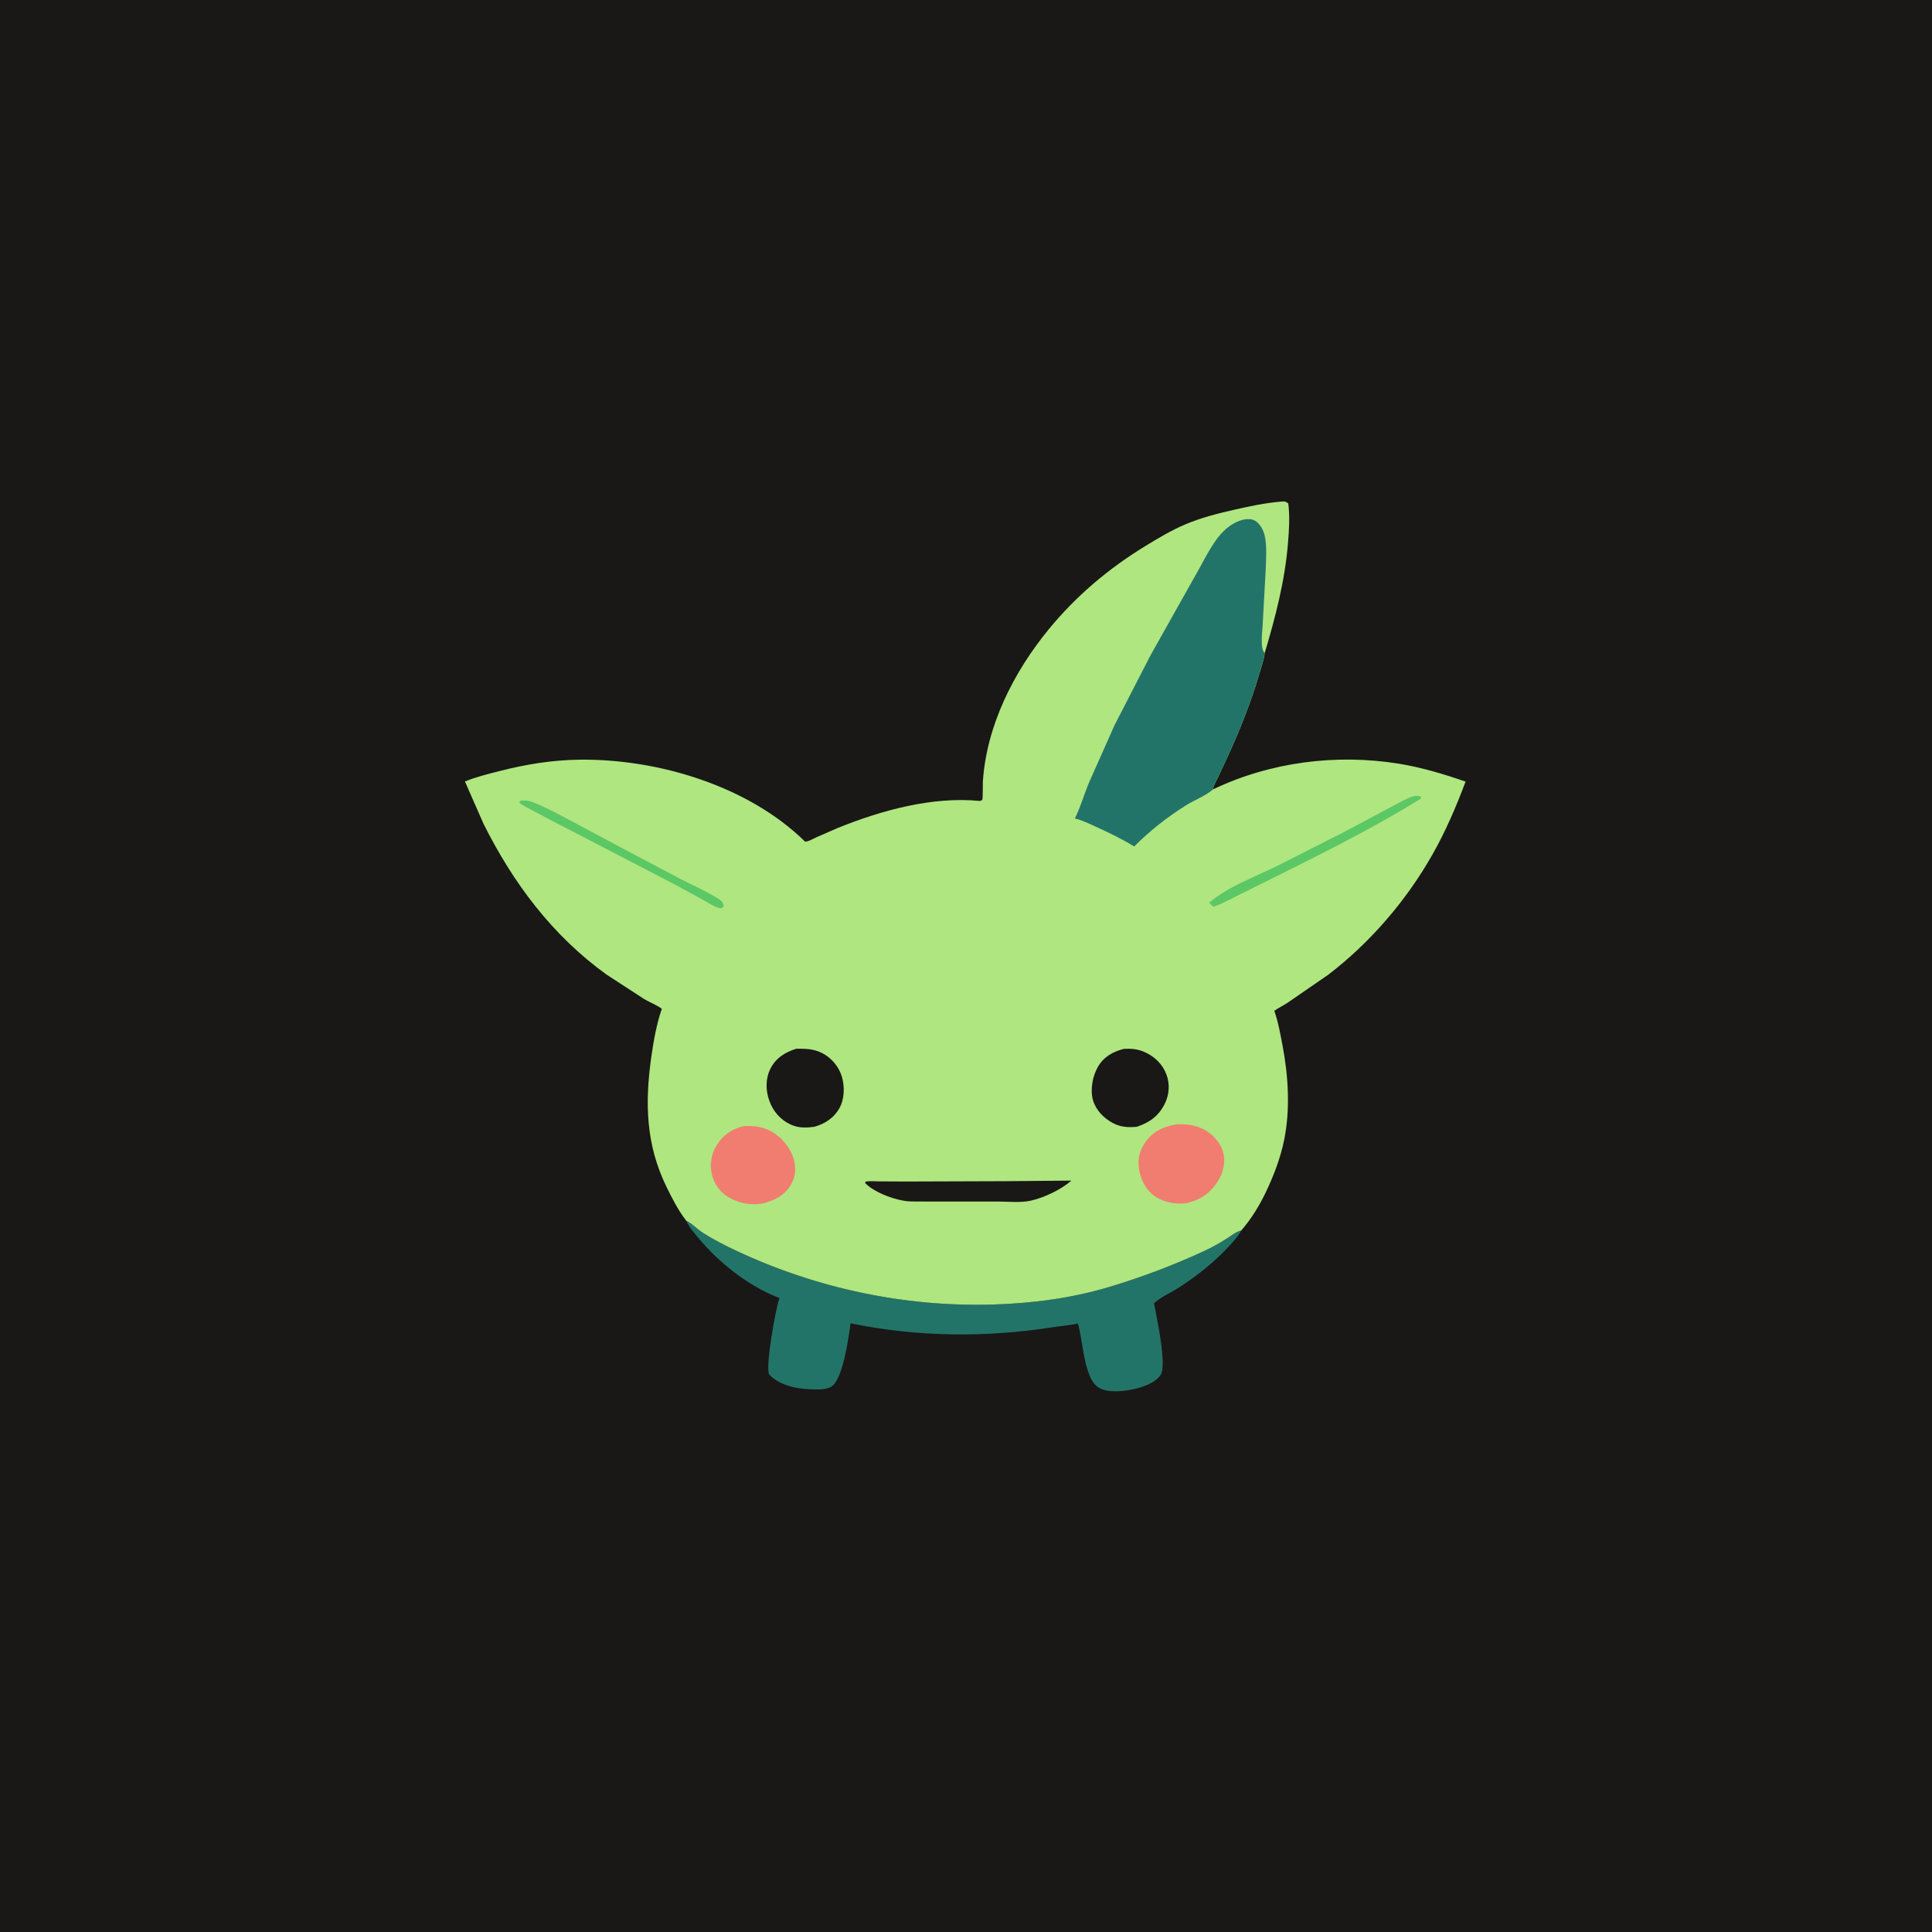 <?xml version="1.0" encoding="utf-8" ?>
<svg xmlns="http://www.w3.org/2000/svg" xmlns:xlink="http://www.w3.org/1999/xlink" width="512" height="512">
	<path fill="#191816" transform="scale(0.667 0.667)" d="M0 767.625L0 -0L768 0L768 767.625L767.586 767.812C765.327 768.565 761.49 768.025 758.986 768.026L735.982 768.027L634.51 768.036L131.918 768.036L38.539 768.028L10.811 768.025C7.904 768.026 2.45 768.734 0 767.625Z"/>
	<path fill="#237468" transform="scale(0.667 0.667)" d="M272.663 485.02L273.023 485.202C275.215 486.349 276.858 488.207 278.926 489.566C283.309 492.446 288.214 494.923 292.965 497.141C324.8 512.007 359.942 519.42 395.033 518.291C410.601 517.79 425.993 515.756 440.93 511.261C453.877 507.364 466.301 502.655 478.565 496.983C481.572 495.592 484.545 493.906 487.353 492.143C489.283 490.931 490.957 489.424 493.207 488.865C491.821 491.388 489.683 493.671 487.727 495.763C482.067 501.818 475.027 507.329 468.043 511.784C465.063 513.685 461.048 515.423 458.512 517.814C459.435 522.918 463.702 542.118 461.178 546.188C458.919 549.828 452.458 551.672 448.5 552.313C444.819 552.909 439.176 553.367 436.055 550.983C433.97 549.392 433.037 547.052 432.233 544.645C430.172 538.471 429.977 532.045 428.292 525.865C425.013 526.569 421.492 526.835 418.158 527.353C391.509 531.497 364.35 531.215 337.925 525.772C337.212 531.336 335.089 546.522 330.965 550.42C328.878 552.392 324.409 552.086 321.75 551.98C316.031 551.751 309.575 550.341 305.548 546.043C304.11 542.674 308.14 520.183 309.604 516.071L309.733 515.73L308.429 515.214C296.782 510.518 285.53 501.516 277.524 491.918C275.751 489.792 273.758 487.589 272.663 485.02Z"/>
	<path fill="#AFE67F" transform="scale(0.667 0.667)" d="M389.342 318.228C389.645 318.089 390.049 318.078 390.25 317.812C390.58 317.375 390.435 311.711 390.5 310.697C391.927 288.365 402.716 267.046 416.718 249.982C427.586 236.737 440.437 225.903 455.026 216.974C460.096 213.871 465.287 210.755 470.768 208.421C477.327 205.628 483.948 203.986 490.875 202.418C496.663 201.107 502.571 199.862 508.488 199.346C510.066 199.208 510.641 199.014 511.866 200.062C512.499 205.296 512.172 210.473 511.747 215.707C510.527 230.738 506.786 245.105 502.477 259.492C502.221 262.164 501.163 264.913 500.414 267.489C497.06 279.03 492.597 290.094 487.598 301.007L483.938 308.862C483.224 310.34 482.132 312 481.938 313.642C504.681 302.763 530.887 299.416 555.75 303.424C564.73 304.871 573.715 307.58 582.303 310.543C578.548 320.537 574.418 330.192 569.151 339.49C558.813 357.74 544.375 374.588 527.683 387.309L511.435 398.507C509.753 399.592 507.933 400.465 506.297 401.607C507.868 406.04 508.754 411.07 509.627 415.688C511.89 427.668 512.671 440.883 510.221 452.898C508.758 460.075 506.112 466.996 502.974 473.598C500.375 479.066 497.167 484.271 493.207 488.865C490.957 489.424 489.283 490.931 487.353 492.143C484.545 493.906 481.572 495.592 478.565 496.983C466.301 502.655 453.877 507.364 440.93 511.261C425.993 515.756 410.601 517.79 395.033 518.291C359.942 519.42 324.8 512.007 292.965 497.141C288.214 494.923 283.309 492.446 278.926 489.566C276.858 488.207 275.215 486.349 273.023 485.202L272.663 485.02C269.453 480.886 267.031 476.122 264.749 471.434C256.62 454.737 256.204 438.232 258.738 420.188C259.652 413.68 260.818 407.021 262.955 400.796C260.915 399.289 258.277 398.323 256.064 397.021L240.916 387.171C219.439 371.647 203.881 350.869 192.102 327.285L184.722 310.489C189.104 308.696 193.816 307.555 198.396 306.379C209.013 303.654 219.584 301.932 230.571 301.829C261.615 301.538 297.359 312.27 319.899 334.415C321.29 334.342 322.939 333.315 324.2 332.745L332.843 328.966C350.225 321.954 370.419 316.373 389.342 318.228Z"/>
	<path fill="#5CC765" transform="scale(0.667 0.667)" d="M286.63 360.939C284.375 360.68 281.913 358.982 279.949 357.888L268.483 351.607L218.232 325.541L209.764 321.043C208.603 320.404 207.152 319.8 206.315 318.75L206.795 318.173C209.034 317.789 210.563 318.242 212.643 319.083C217.428 321.017 221.935 323.544 226.5 325.935L251.845 339.451L271.124 349.617C275.812 352.008 280.918 354.209 285.337 357.066C286.755 357.983 287.231 358.403 287.592 360.092L286.63 360.939Z"/>
	<path fill="#5CC765" transform="scale(0.667 0.667)" d="M480.405 358.671C487.888 352.256 498.71 348.359 507.565 343.988L534.191 330.479L556.772 318.447C558.561 317.594 561.232 316.032 563.25 316.213C563.728 316.255 564.118 316.407 564.562 316.576L564.562 317.275C544.305 329.847 522.69 340.397 501.375 351.036L489.28 357.047C486.986 358.173 484.491 359.609 482.023 360.253L480.405 358.671Z"/>
	<path fill="#191816" transform="scale(0.667 0.667)" d="M399.647 469.304L425.693 469.075C421.566 472.656 414.867 475.871 409.494 477.056C405.426 477.952 400.325 477.382 396.14 477.386L369.562 477.399L361.923 477.359C356.613 477.255 347.514 473.984 343.75 470.062L343.875 469.483C345.643 469.154 347.665 469.365 349.468 469.384L359.724 469.44L399.647 469.304Z"/>
	<path fill="#191816" transform="scale(0.667 0.667)" d="M446.524 416.728C449.358 416.566 452.042 416.788 454.677 417.952C458.766 419.758 462.007 422.881 463.527 427.131C464.862 430.864 464.546 435.003 462.777 438.552C460.352 443.419 456.759 445.982 451.699 447.681C448.101 448.028 445.105 447.837 441.854 446.04C438.378 444.12 435.341 440.94 434.247 437.062C433.079 432.925 434.124 427.458 436.256 423.808C438.566 419.854 442.196 417.851 446.524 416.728Z"/>
	<path fill="#191816" transform="scale(0.667 0.667)" d="M316.391 416.676C320.279 416.659 323.383 416.679 326.973 418.584C330.468 420.439 333.322 423.897 334.462 427.688C335.662 431.676 335.565 436.638 333.5 440.33C331.347 444.178 327.675 446.559 323.519 447.703C320.322 448.113 317.267 448.218 314.25 446.847C310.112 444.967 307.216 441.633 305.673 437.37C304.165 433.203 304.1 428.578 306.131 424.564C308.293 420.291 311.986 418.058 316.391 416.676Z"/>
	<path fill="#F17D71" transform="scale(0.667 0.667)" d="M295.455 447.435C299.52 447.24 302.807 447.529 306.456 449.539C310.646 451.849 314.147 456.057 315.409 460.731C316.368 464.285 316.081 467.607 314.202 470.791C311.709 475.015 307.545 477.057 302.95 478.174C298.557 479.047 293.558 478.018 289.688 475.827C286.292 473.904 283.737 470.509 282.851 466.7C281.888 462.563 282.594 458.454 284.846 454.861C287.306 450.935 290.968 448.468 295.455 447.435Z"/>
	<path fill="#F17D71" transform="scale(0.667 0.667)" d="M467.267 446.727C471.211 446.47 475.175 446.995 478.688 448.936C481.93 450.728 484.97 454.114 485.945 457.748C487.026 461.778 486.039 465.929 483.831 469.392C480.759 474.209 476.944 476.714 471.434 478.035C467.109 478.566 462.735 477.811 459.04 475.431C455.888 473.402 453.616 469.508 452.824 465.887C451.853 461.446 452.322 457.832 454.919 454.038C458 449.536 462.078 447.698 467.267 446.727Z"/>
	<path fill="#237468" transform="scale(0.667 0.667)" d="M427.053 325.194C429.253 320.843 430.7 315.734 432.566 311.186L442.812 288.154L457.083 260.438L474.047 230.221C477.228 224.851 479.975 218.837 483.689 213.839C485.033 212.03 486.899 210.144 488.755 208.865C491.098 207.251 494.64 205.694 497.544 206.444C500.23 207.137 501.956 210.412 502.505 212.902C503.375 216.849 503.052 221.537 502.925 225.581L501.645 248.821C501.498 251.212 500.754 257.065 502.172 259.094L502.477 259.492C502.221 262.164 501.163 264.913 500.414 267.489C497.06 279.03 492.597 290.094 487.598 301.007L483.938 308.862C483.224 310.34 482.132 312 481.938 313.642C478.975 316.253 474.856 317.717 471.485 319.807C464.092 324.391 456.771 330.126 450.638 336.319C445.748 333.32 440.419 330.736 435.193 328.384C432.587 327.211 429.851 325.818 427.053 325.194Z"/>
</svg>
